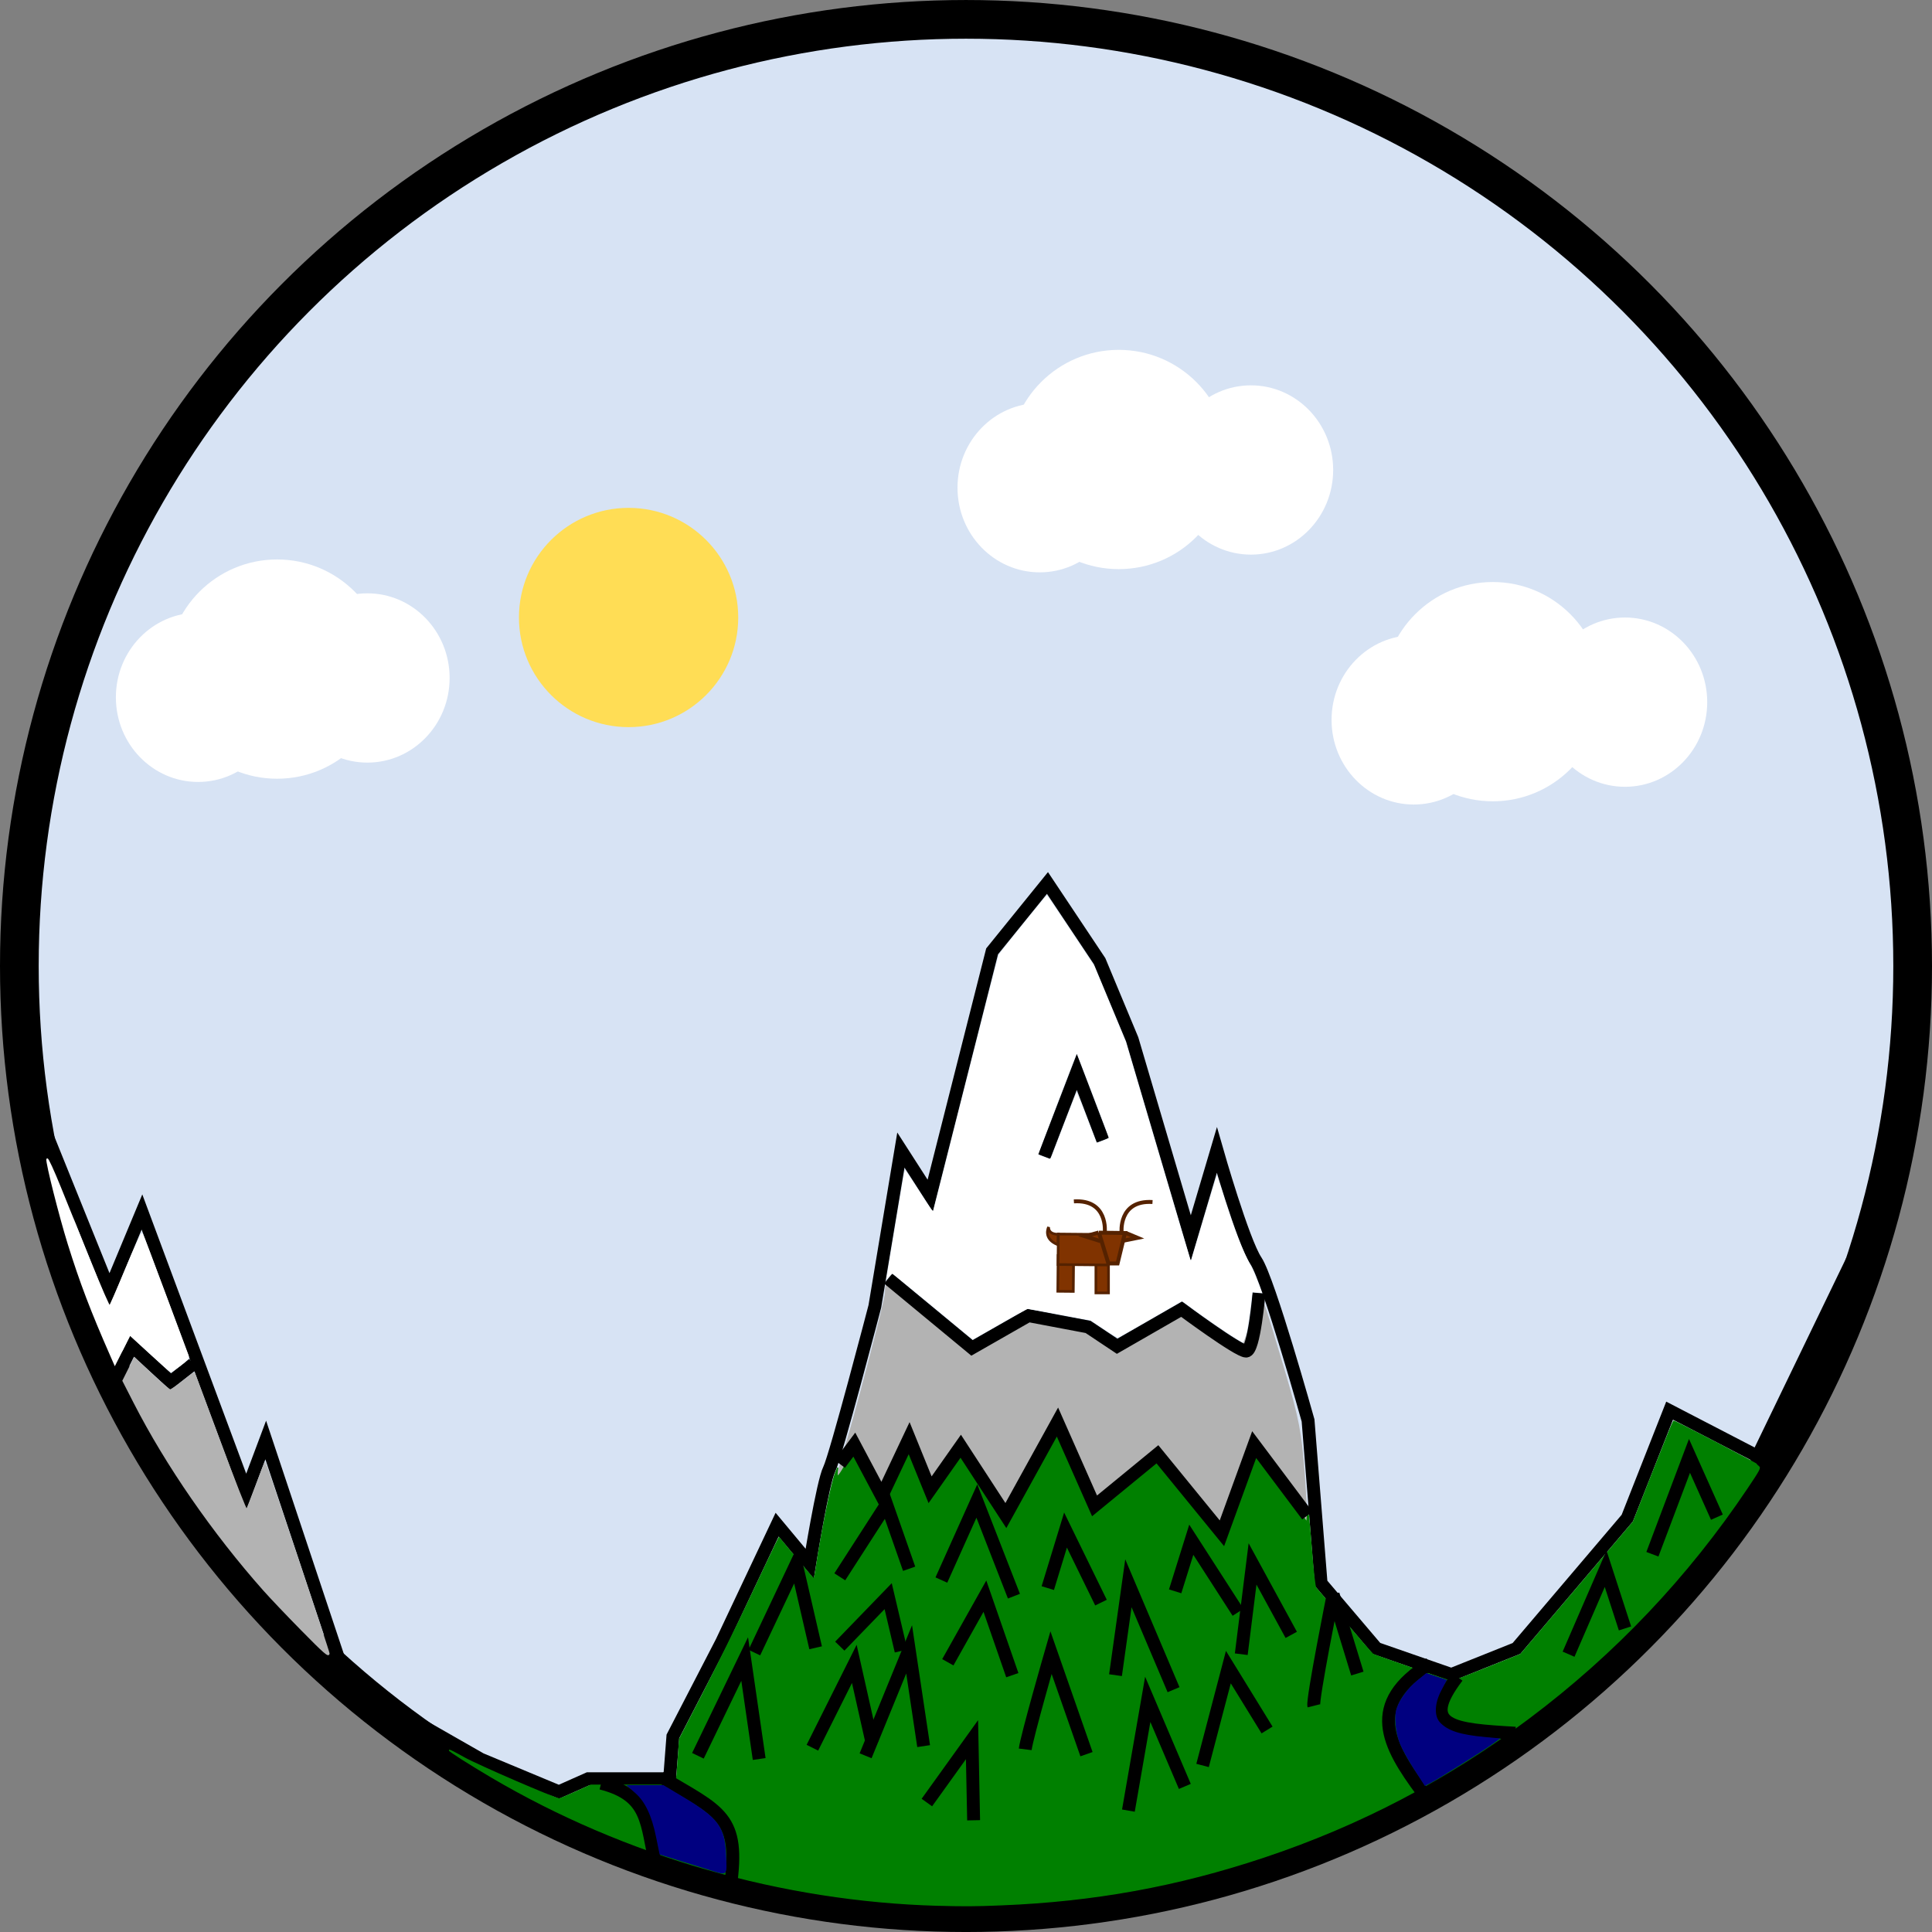 <?xml version="1.0" encoding="UTF-8" standalone="no"?>
<!-- Created with Inkscape (http://www.inkscape.org/) -->

<svg
   xmlns:dc="http://purl.org/dc/elements/1.1/"
   xmlns:cc="http://creativecommons.org/ns#"
   xmlns:rdf="http://www.w3.org/1999/02/22-rdf-syntax-ns#"
   xmlns:svg="http://www.w3.org/2000/svg"
   xmlns="http://www.w3.org/2000/svg"
   xmlns:sodipodi="http://sodipodi.sourceforge.net/DTD/sodipodi-0.dtd"
   xmlns:inkscape="http://www.inkscape.org/namespaces/inkscape"
   width="42.273mm"
   height="42.273mm"
   viewBox="0 0 149.786 149.786"
   id="svg4882"
   version="1.1"
   inkscape:version="0.91 r13725"
   sodipodi:docname="mountain.svg">
  <rect x="0" y="0" width="149.786" height="149.786" fill="#808080" stroke="none"/>
  <defs
     id="defs4884" />
  <sodipodi:namedview
     id="base"
     pagecolor="#ffffff"
     bordercolor="#666666"
     borderopacity="1.0"
     inkscape:pageopacity="0.0"
     inkscape:pageshadow="2"
     inkscape:zoom="5.6"
     inkscape:cx="87.94437"
     inkscape:cy="73.08442"
     inkscape:document-units="px"
     inkscape:current-layer="layer1"
     showgrid="false"
     fit-margin-top="0"
     fit-margin-left="0"
     fit-margin-right="0"
     fit-margin-bottom="0"
     inkscape:window-width="2009"
     inkscape:window-height="1128"
     inkscape:window-x="39"
     inkscape:window-y="24"
     inkscape:window-maximized="1" />
  <g
     inkscape:label="Layer 1"
     inkscape:groupmode="layer"
     id="layer1"
     transform="translate(-336.536,-397.469)">
    <g
       id="g16901"
       transform="translate(35.895,110.731)">
      <circle
         r="73.393"
         cy="361.632"
         cx="375.534"
         id="path15283"
         style="color:#000000;clip-rule:nonzero;display:inline;overflow:visible;visibility:visible;opacity:1;isolation:auto;mix-blend-mode:normal;color-interpolation:sRGB;color-interpolation-filters:linearRGB;solid-color:#000000;solid-opacity:1;fill:#d7e3f4;fill-opacity:1;fill-rule:nonzero;stroke:#000000;stroke-width:3;stroke-miterlimit:4;stroke-dasharray:none;stroke-dashoffset:0;color-rendering:auto;image-rendering:auto;shape-rendering:auto;text-rendering:auto;enable-background:accumulate" />
      <path
         inkscape:connector-curvature="0"
         id="path16521"
         d="m 303.314,372.368 5.808,14.395 2.525,-6.061 8.081,21.718 1.515,-4.041 5.808,17.425 5.556,4.293 5.303,3.03 6.061,2.525 2.273,-1.01 6.313,0 0.253,-3.283 3.788,-7.324 4.293,-9.091 2.525,3.03 c 0,0 1.01,-6.313 1.515,-7.324 0.505,-1.01 3.536,-12.627 3.536,-12.627 l 2.02,-12.122 2.273,3.536 4.798,-18.94 4.293,-5.303 4.041,6.061 2.525,6.061 4.546,15.405 2.02,-6.819 c 0,0 2.02,7.071 3.03,8.586 1.01,1.515 4.041,12.374 4.041,12.374 l 1.01,12.627 4.293,5.051 5.808,2.02 5.051,-2.02 8.586,-10.102 3.283,-8.334 6.819,3.536 7.324,-15.152"
         style="fill:none;fill-rule:evenodd;stroke:#000000;stroke-width:1px;stroke-linecap:butt;stroke-linejoin:miter;stroke-opacity:1" />
      <path
         inkscape:connector-curvature="0"
         id="path16525"
         d="m 381.6,376.409 2.525,-6.566 2.02,5.303"
         style="fill:none;fill-rule:evenodd;stroke:#000000;stroke-width:1px;stroke-linecap:butt;stroke-linejoin:miter;stroke-opacity:1" />
      <path
         inkscape:connector-curvature="0"
         id="path16533"
         d="m 393.689,403.578 c -0.917,-1.222 -2.078,-2.614 -2.58,-3.095 l -0.913,-0.874 -2.261,2.25 c -1.243,1.238 -2.303,2.199 -2.354,2.137 -0.051,-0.062 -0.692,-1.619 -1.424,-3.459 -0.732,-1.84 -1.404,-3.345 -1.493,-3.343 -0.089,10e-4 -1.001,1.592 -2.027,3.533 l -1.865,3.531 -1.797,-2.646 c -0.988,-1.455 -1.881,-2.648 -1.983,-2.65 -0.102,-0.002 -0.625,0.868 -1.161,1.933 l -0.975,1.937 -0.796,-2.085 c -0.438,-1.147 -0.796,-2.189 -0.796,-2.316 0,-0.728 -0.496,0.055 -1.368,2.158 -0.544,1.312 -1.068,2.338 -1.163,2.279 -0.095,-0.059 -0.485,-0.963 -0.867,-2.009 -0.381,-1.046 -0.773,-1.902 -0.87,-1.902 -0.097,0 -0.432,0.525 -0.744,1.167 -0.312,0.642 -0.614,1.12 -0.671,1.062 -0.058,-0.058 0.114,-0.805 0.38,-1.662 0.857,-2.753 3.283,-12.017 3.287,-12.551 0.011,-1.443 0.395,-1.269 3.671,1.657 1.772,1.582 3.328,2.845 3.458,2.807 0.13,-0.039 1.069,-0.633 2.086,-1.319 l 1.85,-1.249 2.199,0.269 c 1.865,0.228 2.381,0.4 3.397,1.13 0.659,0.473 1.323,0.861 1.476,0.861 0.153,0 1.219,-0.552 2.369,-1.227 1.15,-0.675 2.259,-1.28 2.465,-1.345 0.205,-0.065 1.266,0.544 2.358,1.353 1.091,0.809 2.065,1.471 2.163,1.471 0.098,0 0.503,-0.994 0.899,-2.21 l 0.72,-2.21 0.356,1.01 c 0.196,0.556 0.907,2.885 1.581,5.177 1.057,3.596 1.263,4.666 1.497,7.812 0.15,2.005 0.23,3.687 0.179,3.738 -0.051,0.051 -0.865,-1.225 -1.809,-2.837 -0.944,-1.612 -1.8,-2.982 -1.903,-3.046 -0.103,-0.064 -0.612,0.993 -1.131,2.349 -0.519,1.355 -1.131,2.953 -1.359,3.549 l -0.415,1.085 -1.667,-2.221 z"
         style="color:#000000;clip-rule:nonzero;display:inline;overflow:visible;visibility:visible;opacity:1;isolation:auto;mix-blend-mode:normal;color-interpolation:sRGB;color-interpolation-filters:linearRGB;solid-color:#000000;solid-opacity:1;fill:#b3b3b3;fill-opacity:1;fill-rule:nonzero;color-rendering:auto;image-rendering:auto;shape-rendering:auto;text-rendering:auto;enable-background:accumulate" />
      <path
         inkscape:connector-curvature="0"
         id="path16702"
         d="m 437.188,399.925 1.062,0.75"
         style="fill:none;fill-rule:evenodd;stroke:#000000;stroke-width:1px;stroke-linecap:butt;stroke-linejoin:miter;stroke-opacity:1" />
      <path
         inkscape:connector-curvature="0"
         id="path16712"
         d="m 373.368,434.45 c -12.066,-0.331 -24.25,-3.828 -34.621,-9.938 -1.652,-0.973 -3.317,-2.034 -3.268,-2.082 0.022,-0.022 0.532,0.239 1.132,0.58 0.988,0.561 7.07,3.191 7.38,3.191 0.062,0 0.64,-0.239 1.284,-0.53 l 1.172,-0.53 3.289,0 3.289,0 0.046,-0.243 c 0.025,-0.134 0.094,-0.939 0.151,-1.79 l 0.105,-1.547 1.849,-3.58 c 1.017,-1.969 2.647,-5.27 3.622,-7.336 0.975,-2.066 1.879,-3.966 2.008,-4.222 l 0.235,-0.465 1.321,1.592 c 0.727,0.876 1.345,1.592 1.375,1.592 0.03,0 0.104,-0.328 0.164,-0.729 0.464,-3.059 1.222,-6.782 1.524,-7.491 l 0.17,-0.398 -0.043,0.337 c -0.064,0.502 0.109,0.377 0.537,-0.387 0.202,-0.362 0.486,-0.854 0.631,-1.094 l 0.263,-0.437 0.244,0.481 c 0.134,0.265 0.398,0.891 0.586,1.392 0.47,1.252 0.841,2.049 0.951,2.049 0.11,0 0.629,-1.013 1.156,-2.254 0.504,-1.189 1.015,-2.194 1.186,-2.336 0.122,-0.101 0.14,-0.086 0.14,0.118 0,0.187 0.644,2.009 1.502,4.251 0.1,0.261 0.115,0.239 0.915,-1.326 0.745,-1.456 1.247,-2.342 1.33,-2.342 0.072,0 1.334,1.743 2.48,3.426 0.671,0.985 1.245,1.807 1.276,1.826 0.031,0.019 0.384,-0.588 0.785,-1.349 2.038,-3.873 3.014,-5.601 3.139,-5.56 0.11,0.037 0.6,1.147 1.783,4.037 0.586,1.431 1.109,2.615 1.163,2.633 0.054,0.017 1.103,-0.943 2.331,-2.133 l 2.233,-2.165 0.429,0.361 c 0.684,0.577 2.135,2.306 3.792,4.519 0.502,0.671 0.943,1.188 0.98,1.149 0.037,-0.039 0.466,-1.112 0.952,-2.386 1.088,-2.847 1.666,-4.225 1.828,-4.36 0.141,-0.117 0.512,0.422 1.852,2.698 0.43,0.729 1.043,1.724 1.363,2.21 l 0.582,0.884 0.044,-0.619 c 0.034,-0.476 0.101,0.092 0.29,2.471 0.169,2.121 0.283,3.133 0.363,3.226 0.064,0.075 1.062,1.25 2.217,2.611 1.155,1.361 2.15,2.504 2.21,2.539 0.189,0.11 5.98,2.102 6.109,2.102 0.068,0 1.298,-0.471 2.734,-1.047 l 2.612,-1.047 4.367,-5.136 4.367,-5.136 1.536,-3.9 c 0.845,-2.145 1.556,-3.907 1.581,-3.915 0.072,-0.025 6.521,3.336 6.48,3.377 -0.021,0.021 0.031,0.087 0.115,0.149 0.138,0.101 0.057,0.254 -0.876,1.644 -4.629,6.901 -10.281,12.864 -16.912,17.841 -6.324,4.747 -13.087,8.297 -20.552,10.787 -6.728,2.245 -13.174,3.417 -20.374,3.705 -2.073,0.083 -2.835,0.088 -4.906,0.031 z"
         style="color:#000000;clip-rule:nonzero;display:inline;overflow:visible;visibility:visible;opacity:1;isolation:auto;mix-blend-mode:normal;color-interpolation:sRGB;color-interpolation-filters:linearRGB;solid-color:#000000;solid-opacity:1;fill:#008000;fill-opacity:1;fill-rule:nonzero;stroke:#008000;stroke-width:0.088;color-rendering:auto;image-rendering:auto;shape-rendering:auto;text-rendering:auto;enable-background:accumulate" />
      <path
         inkscape:connector-curvature="0"
         id="path16716"
         d="m 309.5,393.862 1.375,-2.75 3,2.75 1.75,-1.375"
         style="fill:none;fill-rule:evenodd;stroke:#000000;stroke-width:1px;stroke-linecap:butt;stroke-linejoin:miter;stroke-opacity:1" />
      <path
         inkscape:connector-curvature="0"
         id="path16718"
         d="m 444.125,385.112 0.75,1.125"
         style="fill:#b3b3b3;fill-rule:evenodd;stroke:#000000;stroke-width:1px;stroke-linecap:butt;stroke-linejoin:miter;stroke-opacity:1" />
      <path
         inkscape:connector-curvature="0"
         id="path16720"
         d="m 323.993,413.05 c -1.066,-1.083 -2.363,-2.447 -2.882,-3.031 -3.931,-4.426 -7.582,-9.706 -10.052,-14.538 l -0.867,-1.695 0.438,-0.877 0.438,-0.877 1.312,1.238 c 0.722,0.681 1.375,1.24 1.452,1.243 0.077,0.003 0.525,-0.301 0.995,-0.676 0.471,-0.375 0.863,-0.67 0.872,-0.656 0.009,0.014 0.908,2.431 1.997,5.371 1.089,2.94 2.019,5.302 2.067,5.25 0.048,-0.052 0.379,-0.883 0.737,-1.845 0.358,-0.963 0.668,-1.768 0.689,-1.789 0.041,-0.041 4.94,14.595 4.94,14.758 0,0.248 -0.339,-0.049 -2.136,-1.875 z"
         style="color:#000000;clip-rule:nonzero;display:inline;overflow:visible;visibility:visible;opacity:1;isolation:auto;mix-blend-mode:normal;color-interpolation:sRGB;color-interpolation-filters:linearRGB;solid-color:#000000;solid-opacity:1;fill:#b3b3b3;fill-opacity:1;fill-rule:nonzero;stroke:#b3b3b3;stroke-width:0.125;color-rendering:auto;image-rendering:auto;shape-rendering:auto;text-rendering:auto;enable-background:accumulate" />
      <path
         inkscape:connector-curvature="0"
         id="path16724"
         d="m 365.75,400.237 1.125,-1.5 2.125,4 2.125,-4.5 1.625,4 2.375,-3.375 3.5,5.375 4,-7.25 2.875,6.5 4.875,-4 5,6.125 2.5,-6.875 4.125,5.5"
         style="fill:none;fill-rule:evenodd;stroke:#000000;stroke-width:1px;stroke-linecap:butt;stroke-linejoin:miter;stroke-opacity:1" />
      <path
         inkscape:connector-curvature="0"
         id="path16726"
         d="m 369.5,385.862 6.5,5.375 4.375,-2.5 4.625,0.875 2.25,1.5 5,-2.875 c 0,0 4.375,3.25 5,3.25 0.625,0 1,-4.5 1,-4.5"
         style="fill:none;fill-rule:evenodd;stroke:#000000;stroke-width:1px;stroke-linecap:butt;stroke-linejoin:miter;stroke-opacity:1" />
      <path
         inkscape:connector-curvature="0"
         id="path16728"
         d="m 374.125,415.612 2.875,-5.125 2.125,6.125"
         style="fill:none;fill-rule:evenodd;stroke:#000000;stroke-width:1px;stroke-linecap:butt;stroke-linejoin:miter;stroke-opacity:1" />
      <path
         inkscape:connector-curvature="0"
         id="path16730"
         d="m 387.125,416.612 1,-7.125 3.5,8.25"
         style="fill:none;fill-rule:evenodd;stroke:#000000;stroke-width:1px;stroke-linecap:butt;stroke-linejoin:miter;stroke-opacity:1" />
      <path
         inkscape:connector-curvature="0"
         id="path16732"
         d="m 396.875,414.987 0.875,-7 3,5.5"
         style="fill:none;fill-rule:evenodd;stroke:#000000;stroke-width:1px;stroke-linecap:butt;stroke-linejoin:miter;stroke-opacity:1" />
      <path
         inkscape:connector-curvature="0"
         id="path16734"
         d="m 391.75,410.112 1.25,-4 3.625,5.625"
         style="fill:none;fill-rule:evenodd;stroke:#000000;stroke-width:1px;stroke-linecap:butt;stroke-linejoin:miter;stroke-opacity:1" />
      <path
         inkscape:connector-curvature="0"
         id="path16736"
         d="m 365.75,408.987 3.625,-5.625 1.75,5"
         style="fill:none;fill-rule:evenodd;stroke:#000000;stroke-width:1px;stroke-linecap:butt;stroke-linejoin:miter;stroke-opacity:1" />
      <path
         inkscape:connector-curvature="0"
         id="path16738"
         d="m 365.75,414.362 3.75,-3.875 1,4.25"
         style="fill:none;fill-rule:evenodd;stroke:#000000;stroke-width:1px;stroke-linecap:butt;stroke-linejoin:miter;stroke-opacity:1" />
      <path
         inkscape:connector-curvature="0"
         id="path16740"
         d="m 381.875,409.862 1.375,-4.5 2.75,5.625"
         style="fill:none;fill-rule:evenodd;stroke:#000000;stroke-width:1px;stroke-linecap:butt;stroke-linejoin:miter;stroke-opacity:1" />
      <path
         inkscape:connector-curvature="0"
         id="path16742"
         d="m 422.25,414.987 2.875,-6.625 1.5,4.625"
         style="fill:none;fill-rule:evenodd;stroke:#000000;stroke-width:1px;stroke-linecap:butt;stroke-linejoin:miter;stroke-opacity:1" />
      <path
         inkscape:connector-curvature="0"
         id="path16744"
         d="m 428.75,407.237 2.875,-7.625 2.125,4.75"
         style="fill:none;fill-rule:evenodd;stroke:#000000;stroke-width:1px;stroke-linecap:butt;stroke-linejoin:miter;stroke-opacity:1" />
      <path
         inkscape:connector-curvature="0"
         id="path16746"
         d="m 380.125,422.362 c 0.125,-1 2,-7.5 2,-7.5 l 2.75,7.875"
         style="fill:none;fill-rule:evenodd;stroke:#000000;stroke-width:1px;stroke-linecap:butt;stroke-linejoin:miter;stroke-opacity:1" />
      <path
         inkscape:connector-curvature="0"
         id="path16748"
         d="m 373.625,409.237 2.75,-6.125 2.875,7.375"
         style="fill:none;fill-rule:evenodd;stroke:#000000;stroke-width:1px;stroke-linecap:butt;stroke-linejoin:miter;stroke-opacity:1" />
      <path
         inkscape:connector-curvature="0"
         id="path16750"
         d="m 359.125,414.862 3.25,-6.875 1.5,6.5"
         style="fill:none;fill-rule:evenodd;stroke:#000000;stroke-width:1px;stroke-linecap:butt;stroke-linejoin:miter;stroke-opacity:1" />
      <path
         inkscape:connector-curvature="0"
         id="path16752"
         d="m 367.75,422.862 3.375,-8.25 1.125,7.5"
         style="fill:none;fill-rule:evenodd;stroke:#000000;stroke-width:1px;stroke-linecap:butt;stroke-linejoin:miter;stroke-opacity:1" />
      <path
         inkscape:connector-curvature="0"
         id="path16754"
         d="m 376.125,427.862 -0.125,-6.25 -3.5,4.875"
         style="fill:none;fill-rule:evenodd;stroke:#000000;stroke-width:1px;stroke-linecap:butt;stroke-linejoin:miter;stroke-opacity:1" />
      <path
         inkscape:connector-curvature="0"
         id="path16756"
         d="m 393.875,423.612 2,-7.625 3,4.875"
         style="fill:none;fill-rule:evenodd;stroke:#000000;stroke-width:1px;stroke-linecap:butt;stroke-linejoin:miter;stroke-opacity:1" />
      <path
         inkscape:connector-curvature="0"
         id="path16758"
         d="m 402.5,418.987 c -0.125,-0.5 1.5,-8.625 1.5,-8.625 l 1.875,6.125"
         style="fill:none;fill-rule:evenodd;stroke:#000000;stroke-width:1px;stroke-linecap:butt;stroke-linejoin:miter;stroke-opacity:1" />
      <path
         inkscape:connector-curvature="0"
         id="path16760"
         d="m 354.75,422.862 3.625,-7.5 1.125,7.75"
         style="fill:none;fill-rule:evenodd;stroke:#000000;stroke-width:1px;stroke-linecap:butt;stroke-linejoin:miter;stroke-opacity:1" />
      <path
         inkscape:connector-curvature="0"
         id="path16762"
         d="m 363.625,422.237 3.25,-6.5 1.375,6.125"
         style="fill:none;fill-rule:evenodd;stroke:#000000;stroke-width:1px;stroke-linecap:butt;stroke-linejoin:miter;stroke-opacity:1" />
      <path
         inkscape:connector-curvature="0"
         id="path16764"
         d="m 388.125,427.112 1.5,-8.625 2.875,6.75"
         style="fill:none;fill-rule:evenodd;stroke:#000000;stroke-width:1px;stroke-linecap:butt;stroke-linejoin:miter;stroke-opacity:1" />
      <path
         inkscape:connector-curvature="0"
         id="path16766"
         d="m 411.5,415.737 c -5.015,3.099 -3.282,6.288 -0.625,9.875"
         style="fill:none;fill-rule:evenodd;stroke:#000000;stroke-width:1px;stroke-linecap:butt;stroke-linejoin:miter;stroke-opacity:1" />
      <path
         inkscape:connector-curvature="0"
         id="path16770"
         d="m 413.625,416.737 c -2.968,3.898 -0.326,4.091 4.5,4.375"
         style="fill:none;fill-rule:evenodd;stroke:#000000;stroke-width:1px;stroke-linecap:butt;stroke-linejoin:miter;stroke-opacity:1" />
      <path
         inkscape:connector-curvature="0"
         id="path16772"
         d="m 410.342,423.903 c -0.433,-0.669 -0.927,-1.554 -1.096,-1.966 -0.357,-0.867 -0.479,-2.095 -0.271,-2.724 0.232,-0.703 0.865,-1.56 1.588,-2.148 l 0.673,-0.548 0.743,0.251 0.743,0.251 -0.4,0.764 c -0.53,1.011 -0.565,2.021 -0.088,2.532 0.619,0.663 1.591,0.978 3.566,1.158 l 0.99,0.09 -0.622,0.445 c -0.738,0.528 -4.077,2.622 -4.642,2.91 l -0.395,0.202 -0.788,-1.216 z"
         style="color:#000000;clip-rule:nonzero;display:inline;overflow:visible;visibility:visible;opacity:1;isolation:auto;mix-blend-mode:normal;color-interpolation:sRGB;color-interpolation-filters:linearRGB;solid-color:#000000;solid-opacity:1;fill:#000080;fill-opacity:1;fill-rule:nonzero;stroke:#000080;stroke-width:0.125;color-rendering:auto;image-rendering:auto;shape-rendering:auto;text-rendering:auto;enable-background:accumulate" />
      <path
         inkscape:connector-curvature="0"
         id="path16774"
         d="m 351.875,424.487 c 4.595,2.751 6.197,3.036 5.375,8.625"
         style="fill:none;fill-rule:evenodd;stroke:#000000;stroke-width:1px;stroke-linecap:butt;stroke-linejoin:miter;stroke-opacity:1" />
      <path
         inkscape:connector-curvature="0"
         id="path16776"
         d="m 347.25,424.987 c 3.79,0.974 3.458,3.11 4.25,6.375"
         style="fill:none;fill-rule:evenodd;stroke:#000000;stroke-width:1px;stroke-linecap:butt;stroke-linejoin:miter;stroke-opacity:1" />
      <path
         inkscape:connector-curvature="0"
         id="path16778"
         d="m 355.961,431.749 c -0.344,-0.102 -1.413,-0.433 -2.375,-0.735 l -1.75,-0.55 -0.274,-1.34 c -0.34,-1.659 -0.852,-2.737 -1.622,-3.416 l -0.576,-0.507 1.348,0 1.348,0 1.478,0.884 c 2.758,1.649 3.246,2.31 3.337,4.516 0.062,1.517 0.114,1.453 -0.914,1.148 z"
         style="color:#000000;clip-rule:nonzero;display:inline;overflow:visible;visibility:visible;opacity:1;isolation:auto;mix-blend-mode:normal;color-interpolation:sRGB;color-interpolation-filters:linearRGB;solid-color:#000000;solid-opacity:1;fill:#000080;fill-opacity:1;fill-rule:nonzero;stroke:#000080;stroke-width:0.125;color-rendering:auto;image-rendering:auto;shape-rendering:auto;text-rendering:auto;enable-background:accumulate" />
      <path
         inkscape:connector-curvature="0"
         id="path16800"
         d="m 312.274,391.637 -1.562,-1.431 -0.582,1.154 -0.582,1.154 -0.275,-0.625 c -1.544,-3.507 -2.394,-5.741 -3.324,-8.729 -0.675,-2.171 -1.707,-6.259 -1.652,-6.544 0.022,-0.115 0.482,0.884 1.021,2.22 0.539,1.336 1.601,3.961 2.358,5.833 0.757,1.873 1.418,3.38 1.467,3.349 0.05,-0.031 0.617,-1.324 1.26,-2.874 0.643,-1.55 1.207,-2.776 1.252,-2.724 0.045,0.052 0.845,2.148 1.777,4.657 0.932,2.509 1.732,4.656 1.778,4.77 0.061,0.153 -0.096,0.343 -0.594,0.719 -0.372,0.281 -0.7,0.509 -0.728,0.507 -0.028,-0.002 -0.754,-0.648 -1.613,-1.435 z"
         style="color:#000000;clip-rule:nonzero;display:inline;overflow:visible;visibility:visible;opacity:1;isolation:auto;mix-blend-mode:normal;color-interpolation:sRGB;color-interpolation-filters:linearRGB;solid-color:#000000;solid-opacity:1;fill:#ffffff;fill-opacity:1;fill-rule:nonzero;stroke:#ffffff;stroke-width:0.125;color-rendering:auto;image-rendering:auto;shape-rendering:auto;text-rendering:auto;enable-background:accumulate" />
      <circle
         r="8.5"
         cy="334.612"
         cx="349.375"
         id="path16810"
         style="color:#000000;clip-rule:nonzero;display:inline;overflow:visible;visibility:visible;opacity:1;isolation:auto;mix-blend-mode:normal;color-interpolation:sRGB;color-interpolation-filters:linearRGB;solid-color:#000000;solid-opacity:1;fill:#ffdd55;fill-opacity:1;fill-rule:nonzero;stroke:none;stroke-width:3;color-rendering:auto;image-rendering:auto;shape-rendering:auto;text-rendering:auto;enable-background:accumulate" />
      <circle
         r="8.5"
         cy="340.362"
         cx="416.375"
         id="path16810-2"
         style="color:#000000;clip-rule:nonzero;display:inline;overflow:visible;visibility:visible;opacity:1;isolation:auto;mix-blend-mode:normal;color-interpolation:sRGB;color-interpolation-filters:linearRGB;solid-color:#000000;solid-opacity:1;fill:#ffffff;fill-opacity:1;fill-rule:nonzero;stroke:none;stroke-width:3;color-rendering:auto;image-rendering:auto;shape-rendering:auto;text-rendering:auto;enable-background:accumulate" />
      <ellipse
         ry="6.562"
         rx="6.375"
         cy="341.175"
         cx="426.625"
         id="path16810-2-1"
         style="color:#000000;clip-rule:nonzero;display:inline;overflow:visible;visibility:visible;opacity:1;isolation:auto;mix-blend-mode:normal;color-interpolation:sRGB;color-interpolation-filters:linearRGB;solid-color:#000000;solid-opacity:1;fill:#ffffff;fill-opacity:1;fill-rule:nonzero;stroke:none;stroke-width:3;color-rendering:auto;image-rendering:auto;shape-rendering:auto;text-rendering:auto;enable-background:accumulate" />
      <ellipse
         ry="6.562"
         rx="6.375"
         cy="342.55"
         cx="410.25"
         id="path16810-2-1-0"
         style="color:#000000;clip-rule:nonzero;display:inline;overflow:visible;visibility:visible;opacity:1;isolation:auto;mix-blend-mode:normal;color-interpolation:sRGB;color-interpolation-filters:linearRGB;solid-color:#000000;solid-opacity:1;fill:#ffffff;fill-opacity:1;fill-rule:nonzero;stroke:none;stroke-width:3;color-rendering:auto;image-rendering:auto;shape-rendering:auto;text-rendering:auto;enable-background:accumulate" />
      <circle
         r="8.5"
         cy="338.612"
         cx="322.125"
         id="path16810-2-5"
         style="color:#000000;clip-rule:nonzero;display:inline;overflow:visible;visibility:visible;opacity:1;isolation:auto;mix-blend-mode:normal;color-interpolation:sRGB;color-interpolation-filters:linearRGB;solid-color:#000000;solid-opacity:1;fill:#ffffff;fill-opacity:1;fill-rule:nonzero;stroke:none;stroke-width:3;color-rendering:auto;image-rendering:auto;shape-rendering:auto;text-rendering:auto;enable-background:accumulate" />
      <ellipse
         ry="6.562"
         rx="6.375"
         cy="339.3"
         cx="329.125"
         id="path16810-2-1-1"
         style="color:#000000;clip-rule:nonzero;display:inline;overflow:visible;visibility:visible;opacity:1;isolation:auto;mix-blend-mode:normal;color-interpolation:sRGB;color-interpolation-filters:linearRGB;solid-color:#000000;solid-opacity:1;fill:#ffffff;fill-opacity:1;fill-rule:nonzero;stroke:none;stroke-width:3;color-rendering:auto;image-rendering:auto;shape-rendering:auto;text-rendering:auto;enable-background:accumulate" />
      <ellipse
         ry="6.562"
         rx="6.375"
         cy="340.8"
         cx="316"
         id="path16810-2-1-0-1"
         style="color:#000000;clip-rule:nonzero;display:inline;overflow:visible;visibility:visible;opacity:1;isolation:auto;mix-blend-mode:normal;color-interpolation:sRGB;color-interpolation-filters:linearRGB;solid-color:#000000;solid-opacity:1;fill:#ffffff;fill-opacity:1;fill-rule:nonzero;stroke:none;stroke-width:3;color-rendering:auto;image-rendering:auto;shape-rendering:auto;text-rendering:auto;enable-background:accumulate" />
      <circle
         r="8.5"
         cy="322.362"
         cx="387.375"
         id="path16810-2-0"
         style="color:#000000;clip-rule:nonzero;display:inline;overflow:visible;visibility:visible;opacity:1;isolation:auto;mix-blend-mode:normal;color-interpolation:sRGB;color-interpolation-filters:linearRGB;solid-color:#000000;solid-opacity:1;fill:#ffffff;fill-opacity:1;fill-rule:nonzero;stroke:none;stroke-width:3;color-rendering:auto;image-rendering:auto;shape-rendering:auto;text-rendering:auto;enable-background:accumulate" />
      <ellipse
         ry="6.562"
         rx="6.375"
         cy="323.175"
         cx="397.625"
         id="path16810-2-1-8"
         style="color:#000000;clip-rule:nonzero;display:inline;overflow:visible;visibility:visible;opacity:1;isolation:auto;mix-blend-mode:normal;color-interpolation:sRGB;color-interpolation-filters:linearRGB;solid-color:#000000;solid-opacity:1;fill:#ffffff;fill-opacity:1;fill-rule:nonzero;stroke:none;stroke-width:3;color-rendering:auto;image-rendering:auto;shape-rendering:auto;text-rendering:auto;enable-background:accumulate" />
      <ellipse
         ry="6.562"
         rx="6.375"
         cy="324.55"
         cx="381.25"
         id="path16810-2-1-0-5"
         style="color:#000000;clip-rule:nonzero;display:inline;overflow:visible;visibility:visible;opacity:1;isolation:auto;mix-blend-mode:normal;color-interpolation:sRGB;color-interpolation-filters:linearRGB;solid-color:#000000;solid-opacity:1;fill:#ffffff;fill-opacity:1;fill-rule:nonzero;stroke:none;stroke-width:3;color-rendering:auto;image-rendering:auto;shape-rendering:auto;text-rendering:auto;enable-background:accumulate" />
      <path
         inkscape:connector-curvature="0"
         id="path16899"
         d="m 396.509,390.535 c -0.816,-0.496 -2.807,-1.872 -3.888,-2.687 -0.303,-0.229 -0.348,-0.245 -0.469,-0.169 -0.286,0.179 -4.738,2.73 -4.818,2.761 -0.047,0.018 -0.545,-0.274 -1.107,-0.649 l -1.021,-0.682 -2.378,-0.448 c -1.308,-0.246 -2.43,-0.448 -2.492,-0.448 -0.063,0 -1.052,0.536 -2.198,1.191 l -2.083,1.191 -3.066,-2.537 c -1.686,-1.395 -3.101,-2.549 -3.143,-2.563 -0.042,-0.014 -0.172,0.092 -0.289,0.237 -0.211,0.26 -0.212,0.261 -0.178,0.075 0.019,-0.103 0.337,-2.016 0.707,-4.25 0.37,-2.234 0.689,-4.081 0.709,-4.104 0.021,-0.023 0.515,0.702 1.099,1.612 0.815,1.27 1.072,1.628 1.108,1.542 0.025,-0.062 1.157,-4.514 2.515,-9.894 1.358,-5.38 2.51,-9.858 2.56,-9.952 0.11,-0.206 3.669,-4.611 3.726,-4.611 0.022,0 0.858,1.23 1.857,2.734 l 1.817,2.734 1.223,2.946 1.223,2.946 2.468,8.367 c 1.357,4.602 2.494,8.423 2.525,8.492 0.046,0.101 0.064,0.107 0.095,0.031 0.021,-0.052 0.47,-1.553 0.997,-3.337 0.528,-1.784 0.975,-3.218 0.993,-3.188 0.018,0.031 0.208,0.618 0.423,1.306 0.794,2.546 1.436,4.247 2.027,5.375 0.376,0.718 0.515,1.034 0.875,1.993 l 0.162,0.431 -0.374,-0.034 -0.374,-0.034 -0.029,0.197 c -0.016,0.108 -0.089,0.701 -0.163,1.317 -0.131,1.093 -0.274,1.798 -0.45,2.209 l -0.087,0.204 -0.502,-0.305 z m -14.281,-14.275 c 0.671,-1.779 1.84,-4.776 1.877,-4.813 0.026,-0.026 0.38,0.832 0.788,1.906 0.407,1.075 0.749,1.964 0.759,1.977 0.039,0.05 0.961,-0.325 0.96,-0.391 -10e-4,-0.086 -2.413,-6.41 -2.463,-6.461 -0.02,-0.02 -0.045,-0.024 -0.056,-0.01 -0.055,0.072 -2.985,7.76 -2.965,7.78 0.041,0.041 0.825,0.333 0.903,0.336 0.041,0.002 0.129,-0.145 0.198,-0.325 z"
         style="color:#000000;clip-rule:nonzero;display:inline;overflow:visible;visibility:visible;opacity:1;isolation:auto;mix-blend-mode:normal;color-interpolation:sRGB;color-interpolation-filters:linearRGB;solid-color:#000000;solid-opacity:1;fill:#ffffff;fill-opacity:1;fill-rule:nonzero;stroke:none;stroke-width:3;color-rendering:auto;image-rendering:auto;shape-rendering:auto;text-rendering:auto;enable-background:accumulate" />
      <g
         transform="matrix(0.208,0,0,0.205,320.591,286.386)"
         id="g16648">
        <path
           style="fill:#803300;fill-rule:evenodd;stroke:#552200"
           d="m 298.488,472.487 c -5.812,-2.25 -3.562,-6.688 -3.562,-6.688 0,3 3.625,2.688 3.625,2.688 l -0.125,4.25"
           id="path16592"
           inkscape:connector-curvature="0" />
        <rect
           style="color:#000000;clip-rule:nonzero;display:inline;overflow:visible;visibility:visible;opacity:1;isolation:auto;mix-blend-mode:normal;color-interpolation:sRGB;color-interpolation-filters:linearRGB;solid-color:#000000;solid-opacity:1;fill:#803300;fill-opacity:1;fill-rule:nonzero;stroke:#552200;color-rendering:auto;image-rendering:auto;shape-rendering:auto;text-rendering:auto;enable-background:accumulate"
           id="rect16580"
           width="4.691"
           height="18.043"
           x="312.568"
           y="472.643" />
        <g
           id="g16555-9"
           transform="matrix(-0.076,8.165,-8.165,-0.076,3391.52,-2339.284)">
          <rect
             y="374.866"
             x="348.361"
             height="0.707"
             width="1.657"
             id="rect16553-6"
             style="color:#000000;clip-rule:nonzero;display:inline;overflow:visible;visibility:visible;opacity:1;isolation:auto;mix-blend-mode:normal;color-interpolation:sRGB;color-interpolation-filters:linearRGB;solid-color:#000000;solid-opacity:1;fill:#803300;fill-opacity:1;fill-rule:nonzero;stroke:#552200;stroke-width:0.122;color-rendering:auto;image-rendering:auto;shape-rendering:auto;text-rendering:auto;enable-background:accumulate" />
          <rect
             y="373.286"
             x="347.356"
             height="2.278"
             width="1.412"
             id="rect16551-3"
             style="color:#000000;clip-rule:nonzero;display:inline;overflow:visible;visibility:visible;opacity:1;isolation:auto;mix-blend-mode:normal;color-interpolation:sRGB;color-interpolation-filters:linearRGB;solid-color:#000000;solid-opacity:1;fill:#803300;fill-opacity:1;fill-rule:nonzero;stroke:#552200;stroke-width:0.122;color-rendering:auto;image-rendering:auto;shape-rendering:auto;text-rendering:auto;enable-background:accumulate"
             transform="matrix(1,2.8356729e-5,2.8270243e-5,1,0,0)" />
        </g>
        <rect
           style="color:#000000;clip-rule:nonzero;display:inline;overflow:visible;visibility:visible;opacity:1;isolation:auto;mix-blend-mode:normal;color-interpolation:sRGB;color-interpolation-filters:linearRGB;solid-color:#000000;solid-opacity:1;fill:#803300;fill-opacity:1;fill-rule:nonzero;stroke:#803300;stroke-width:1;color-rendering:auto;image-rendering:auto;shape-rendering:auto;text-rendering:auto;enable-background:accumulate"
           id="rect16631"
           width="1.613"
           height="0.862"
           x="311.591"
           y="468.822" />
        <rect
           style="color:#000000;clip-rule:nonzero;display:inline;overflow:visible;visibility:visible;opacity:1;isolation:auto;mix-blend-mode:normal;color-interpolation:sRGB;color-interpolation-filters:linearRGB;solid-color:#000000;solid-opacity:1;fill:#803300;fill-opacity:1;fill-rule:nonzero;stroke:#803300;stroke-width:1;color-rendering:auto;image-rendering:auto;shape-rendering:auto;text-rendering:auto;enable-background:accumulate"
           id="rect16631-0"
           width="1.613"
           height="0.862"
           x="323.557"
           y="469.165" />
        <path
           style="fill:none;fill-rule:evenodd;stroke:#552200;stroke-width:1.481px;stroke-linecap:butt;stroke-linejoin:miter;stroke-opacity:1"
           d="m 323.783,468.025 4.321,1.833 -5.107,1.048"
           id="path16598"
           inkscape:connector-curvature="0" />
        <path
           style="fill:#803300;fill-rule:evenodd;stroke:#552200;stroke-width:1.481px;stroke-linecap:butt;stroke-linejoin:miter;stroke-opacity:1"
           d="m 313.699,467.895 3.537,11.654 3.404,0 2.75,-11.523 -9.691,-0.131 z"
           id="path16596"
           inkscape:connector-curvature="0" />
        <path
           style="fill:none;fill-rule:evenodd;stroke:#552200;stroke-width:1.481px;stroke-linecap:butt;stroke-linejoin:miter;stroke-opacity:1"
           d="m 313.618,467.829 -5.107,1.44 5.762,1.833"
           id="path16600"
           inkscape:connector-curvature="0" />
        <path
           style="fill:none;fill-rule:evenodd;stroke:#552200;stroke-width:1.481px;stroke-linecap:butt;stroke-linejoin:miter;stroke-opacity:1"
           d="m 322.146,467.96 c 0,0 -1.309,-12.44 11.523,-11.654"
           id="path16602"
           inkscape:connector-curvature="0" />
        <path
           style="fill:none;fill-rule:evenodd;stroke:#552200;stroke-width:1.481px;stroke-linecap:butt;stroke-linejoin:miter;stroke-opacity:1"
           d="m 315.886,467.719 c 0,0 1.309,-12.44 -11.523,-11.654"
           id="path16602-8"
           inkscape:connector-curvature="0" />
      </g>
    </g>
  </g>
</svg>
